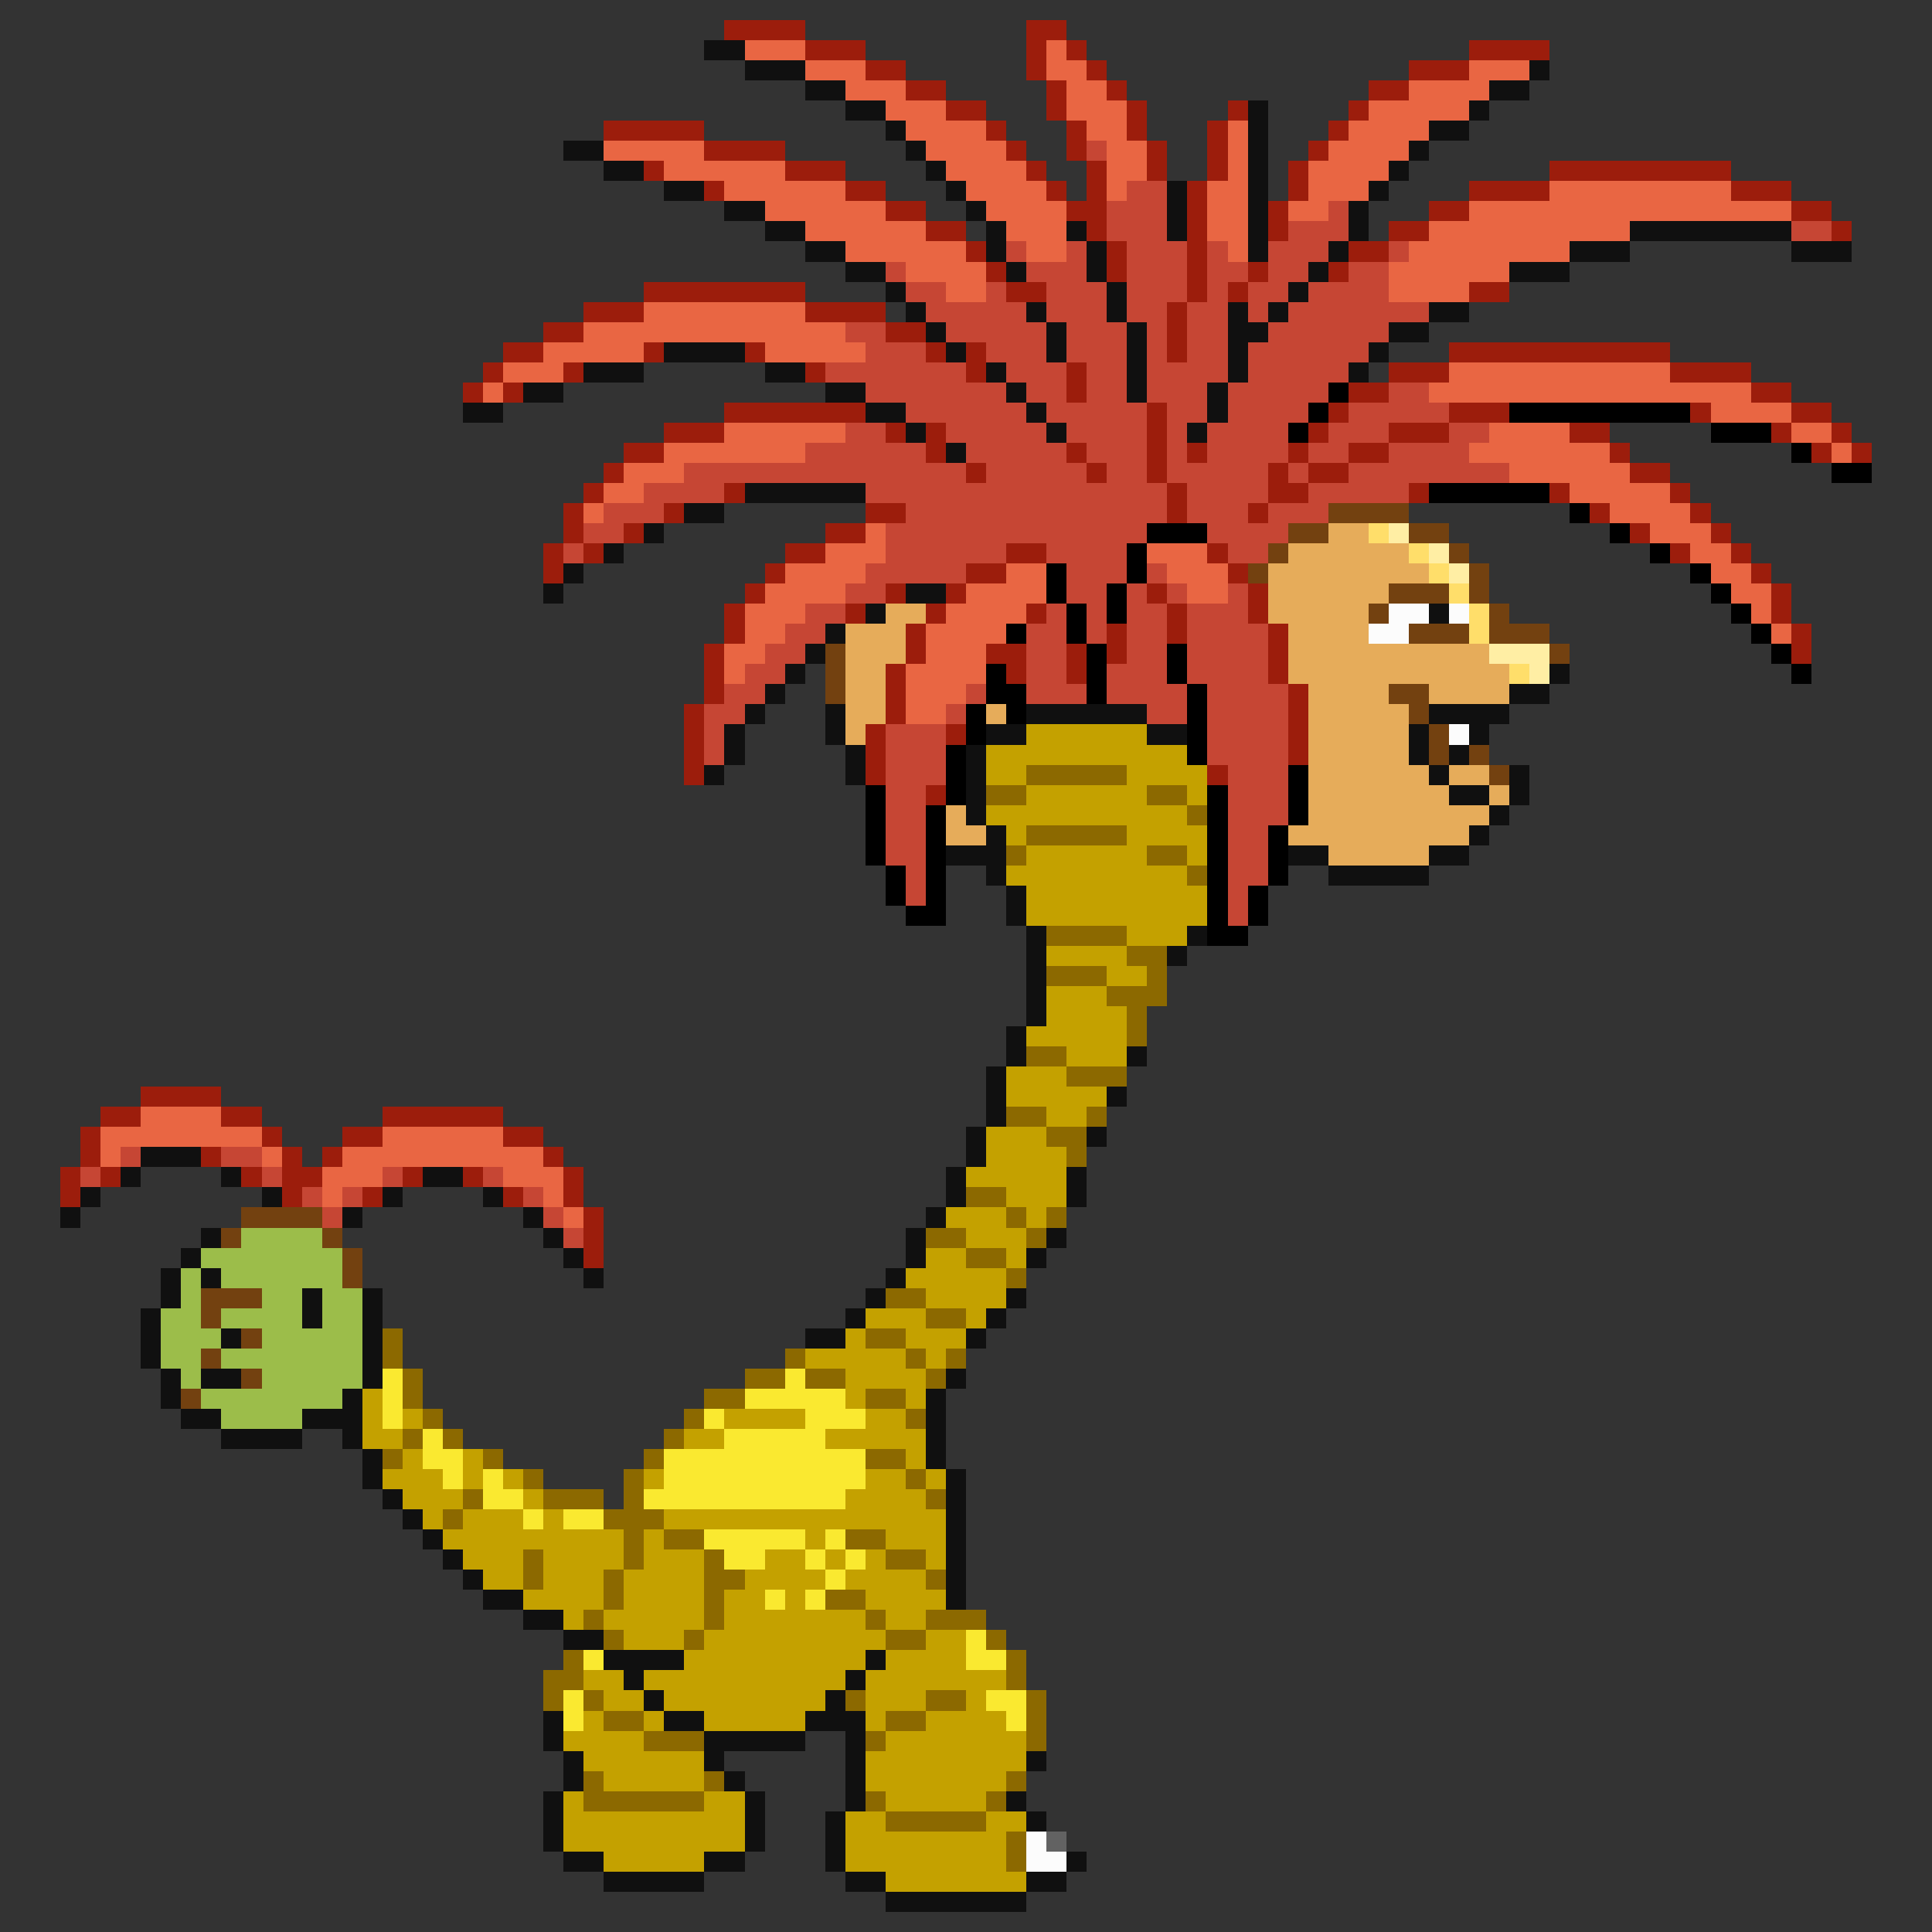<svg xmlns="http://www.w3.org/2000/svg" viewBox="0 -0.5 96 96" shape-rendering="crispEdges">
<rect x="0" y="-0.5" width="96" height="96" fill="#333333" stroke="none"/>
<path stroke="#9c1d0c" d="M36 1h4M51 1h2M40 2h3M51 2h1M53 2h1M73 2h4M43 3h2M51 3h1M54 3h1M70 3h3M45 4h2M52 4h1M55 4h1M68 4h2M47 5h2M52 5h1M56 5h1M61 5h1M67 5h1M30 6h5M49 6h1M53 6h1M56 6h1M60 6h1M66 6h1M35 7h4M50 7h1M53 7h1M57 7h1M60 7h1M65 7h1M32 8h1M39 8h3M51 8h1M54 8h1M57 8h1M60 8h1M64 8h1M77 8h9M35 9h1M42 9h2M52 9h1M54 9h1M59 9h1M64 9h1M73 9h4M86 9h3M44 10h2M53 10h2M59 10h1M63 10h1M71 10h2M89 10h2M46 11h2M54 11h1M59 11h1M63 11h1M69 11h2M91 11h1M48 12h1M55 12h1M59 12h1M67 12h2M49 13h1M55 13h1M59 13h1M62 13h1M66 13h1M32 14h8M50 14h2M59 14h1M61 14h1M73 14h2M29 15h3M40 15h4M58 15h1M27 16h2M44 16h2M58 16h1M25 17h2M32 17h1M37 17h1M46 17h1M48 17h1M58 17h1M72 17h11M24 18h1M28 18h1M40 18h1M48 18h1M53 18h1M69 18h3M83 18h4M23 19h1M25 19h1M53 19h1M67 19h2M87 19h2M36 20h7M57 20h1M66 20h1M72 20h3M84 20h1M89 20h2M33 21h3M44 21h1M46 21h1M57 21h1M65 21h1M69 21h3M78 21h2M88 21h1M91 21h1M31 22h2M46 22h1M53 22h1M57 22h1M59 22h1M64 22h1M67 22h2M80 22h1M90 22h1M92 22h1M30 23h1M48 23h1M54 23h1M57 23h1M63 23h1M65 23h2M81 23h2M29 24h1M36 24h1M58 24h1M63 24h2M70 24h1M77 24h1M83 24h1M28 25h1M33 25h1M43 25h2M58 25h1M62 25h1M79 25h1M84 25h1M28 26h1M31 26h1M41 26h2M81 26h1M85 26h1M27 27h1M29 27h1M39 27h2M50 27h2M60 27h1M83 27h1M86 27h1M27 28h1M38 28h1M48 28h2M61 28h1M87 28h1M37 29h1M44 29h1M47 29h1M57 29h1M62 29h1M88 29h1M36 30h1M42 30h1M46 30h1M51 30h1M58 30h1M62 30h1M88 30h1M36 31h1M45 31h1M55 31h1M58 31h1M63 31h1M89 31h1M35 32h1M45 32h1M49 32h2M53 32h1M55 32h1M63 32h1M89 32h1M35 33h1M44 33h1M50 33h1M53 33h1M63 33h1M35 34h1M44 34h1M64 34h1M34 35h1M44 35h1M64 35h1M34 36h1M43 36h1M47 36h1M64 36h1M34 37h1M43 37h1M64 37h1M34 38h1M43 38h1M60 38h1M46 39h1M7 54h4M5 55h2M11 55h2M19 55h6M4 56h1M13 56h1M17 56h2M25 56h2M4 57h1M10 57h1M14 57h1M16 57h1M27 57h1M3 58h1M5 58h1M12 58h1M14 58h2M20 58h1M23 58h1M28 58h1M3 59h1M14 59h1M18 59h1M25 59h1M28 59h1M29 60h1M29 61h1M29 62h1" />
<path stroke="#101010" d="M35 2h2M37 3h3M76 3h1M40 4h2M74 4h2M42 5h2M62 5h1M73 5h1M44 6h1M62 6h1M71 6h2M28 7h2M45 7h1M62 7h1M70 7h1M30 8h2M46 8h1M62 8h1M69 8h1M33 9h2M47 9h1M58 9h1M62 9h1M68 9h1M36 10h2M48 10h1M58 10h1M62 10h1M67 10h1M38 11h2M49 11h1M53 11h1M58 11h1M62 11h1M67 11h1M81 11h8M40 12h2M49 12h1M54 12h1M62 12h1M66 12h1M78 12h3M89 12h3M42 13h2M50 13h1M54 13h1M65 13h1M75 13h3M44 14h1M55 14h1M64 14h1M45 15h1M51 15h1M55 15h1M61 15h1M63 15h1M71 15h2M46 16h1M52 16h1M56 16h1M61 16h2M69 16h2M33 17h4M47 17h1M52 17h1M56 17h1M61 17h1M68 17h1M29 18h3M38 18h2M49 18h1M56 18h1M61 18h1M67 18h1M26 19h2M41 19h2M50 19h1M56 19h1M60 19h1M23 20h2M43 20h2M51 20h1M60 20h1M45 21h1M52 21h1M59 21h1M47 22h1M37 24h6M34 25h2M32 26h1M30 27h1M28 28h1M27 29h1M45 29h2M43 30h1M71 30h1M41 31h1M40 32h1M39 33h1M77 33h1M38 34h1M75 34h2M37 35h1M41 35h1M51 35h6M71 35h4M36 36h1M41 36h1M49 36h2M57 36h2M70 36h1M73 36h1M36 37h1M42 37h1M48 37h1M70 37h1M72 37h1M35 38h1M42 38h1M48 38h1M71 38h1M75 38h1M48 39h1M72 39h2M75 39h1M48 40h1M74 40h1M49 41h1M73 41h1M47 42h3M64 42h2M71 42h2M49 43h1M66 43h5M50 44h1M50 45h1M51 46h1M59 46h1M51 47h1M58 47h1M51 48h1M51 49h1M51 50h1M50 51h1M50 52h1M56 52h1M49 53h1M49 54h1M55 54h1M49 55h1M48 56h1M54 56h1M7 57h3M48 57h1M6 58h1M11 58h1M21 58h2M47 58h1M53 58h1M4 59h1M13 59h1M19 59h1M24 59h1M47 59h1M53 59h1M3 60h1M17 60h1M26 60h1M46 60h1M10 61h1M27 61h1M45 61h1M52 61h1M9 62h1M28 62h1M45 62h1M51 62h1M8 63h1M10 63h1M29 63h1M44 63h1M8 64h1M15 64h1M18 64h1M43 64h1M50 64h1M7 65h1M15 65h1M18 65h1M42 65h1M49 65h1M7 66h1M11 66h1M18 66h1M40 66h2M48 66h1M7 67h1M18 67h1M8 68h1M10 68h2M18 68h1M47 68h1M8 69h1M17 69h1M46 69h1M9 70h2M15 70h3M46 70h1M11 71h4M17 71h1M46 71h1M18 72h1M46 72h1M18 73h1M47 73h1M19 74h1M47 74h1M20 75h1M47 75h1M21 76h1M47 76h1M22 77h1M47 77h1M23 78h1M47 78h1M24 79h2M47 79h1M26 80h2M28 81h2M30 82h4M43 82h1M31 83h1M42 83h1M32 84h1M41 84h1M27 85h1M33 85h2M40 85h3M27 86h1M35 86h5M42 86h1M28 87h1M35 87h1M42 87h1M51 87h1M28 88h1M36 88h1M42 88h1M27 89h1M37 89h1M42 89h1M50 89h1M27 90h1M37 90h1M41 90h1M51 90h1M27 91h1M37 91h1M41 91h1M28 92h2M35 92h2M41 92h1M53 92h1M30 93h5M42 93h2M51 93h2M44 94h7" />
<path stroke="#e96643" d="M37 2h3M52 2h1M40 3h3M52 3h2M73 3h3M42 4h3M53 4h2M70 4h4M44 5h3M53 5h3M68 5h5M45 6h4M54 6h2M61 6h1M67 6h4M30 7h5M46 7h4M55 7h2M61 7h1M66 7h4M33 8h6M47 8h4M55 8h2M61 8h1M65 8h4M36 9h6M48 9h4M55 9h1M60 9h2M65 9h3M77 9h9M38 10h6M49 10h4M60 10h2M64 10h2M73 10h16M40 11h6M50 11h3M60 11h2M71 11h10M42 12h6M51 12h2M61 12h1M70 12h8M45 13h4M69 13h6M47 14h2M69 14h4M32 15h8M29 16h13M27 17h5M38 17h5M25 18h3M72 18h11M24 19h1M71 19h16M85 20h4M36 21h6M74 21h4M89 21h2M33 22h7M73 22h7M91 22h1M31 23h3M75 23h6M30 24h2M78 24h5M29 25h1M80 25h4M43 26h1M82 26h3M41 27h3M57 27h3M84 27h2M39 28h4M50 28h2M58 28h3M85 28h2M38 29h4M48 29h4M59 29h2M86 29h2M37 30h3M47 30h4M87 30h1M37 31h2M46 31h4M88 31h1M36 32h2M46 32h3M36 33h1M45 33h4M45 34h3M45 35h2M7 55h4M5 56h8M19 56h6M5 57h1M13 57h1M17 57h10M16 58h3M25 58h3M16 59h1M27 59h1M28 60h1" />
<path stroke="#c64634" d="M54 7h1M56 9h2M55 10h3M66 10h1M55 11h3M64 11h3M89 11h2M50 12h1M53 12h1M56 12h3M60 12h1M63 12h3M69 12h1M44 13h1M51 13h3M56 13h3M60 13h2M63 13h2M67 13h2M45 14h2M49 14h1M52 14h3M56 14h3M60 14h1M62 14h2M65 14h4M46 15h5M52 15h3M56 15h2M59 15h2M62 15h1M64 15h7M42 16h2M47 16h5M53 16h3M57 16h1M59 16h2M63 16h6M43 17h3M49 17h3M53 17h3M57 17h1M59 17h2M62 17h6M41 18h7M50 18h3M54 18h2M57 18h4M62 18h5M43 19h7M51 19h2M54 19h2M57 19h3M61 19h5M69 19h2M45 20h6M52 20h5M58 20h2M61 20h4M67 20h5M42 21h2M47 21h5M53 21h4M58 21h1M60 21h4M66 21h3M72 21h2M40 22h6M48 22h5M54 22h3M58 22h1M60 22h4M65 22h2M69 22h4M34 23h14M49 23h5M55 23h2M58 23h5M64 23h1M67 23h8M32 24h4M43 24h15M59 24h4M65 24h5M30 25h3M45 25h13M59 25h3M63 25h3M29 26h2M44 26h13M60 26h4M28 27h1M44 27h6M52 27h4M61 27h2M43 28h5M53 28h3M57 28h1M42 29h2M53 29h2M56 29h1M58 29h1M61 29h1M40 30h2M52 30h1M54 30h1M56 30h2M59 30h3M39 31h2M51 31h2M54 31h1M56 31h2M59 31h4M38 32h2M51 32h2M56 32h2M59 32h4M37 33h2M51 33h2M55 33h3M59 33h4M36 34h2M48 34h1M51 34h3M55 34h4M60 34h4M35 35h2M47 35h1M57 35h2M60 35h4M35 36h1M44 36h3M60 36h4M35 37h1M44 37h3M60 37h4M44 38h3M61 38h3M44 39h2M61 39h3M44 40h2M61 40h3M44 41h2M61 41h2M44 42h2M61 42h2M45 43h1M61 43h2M45 44h1M61 44h1M61 45h1M6 57h1M11 57h2M4 58h1M13 58h1M19 58h1M24 58h1M15 59h1M17 59h1M26 59h1M16 60h1M27 60h1M28 61h1" />
<path stroke="#000000" d="M66 19h1M65 20h1M75 20h9M64 21h1M85 21h3M89 22h1M91 23h2M71 24h6M78 25h1M57 26h3M80 26h1M56 27h1M82 27h1M52 28h1M56 28h1M84 28h1M52 29h1M55 29h1M85 29h1M53 30h1M55 30h1M86 30h1M50 31h1M53 31h1M87 31h1M54 32h1M58 32h1M88 32h1M49 33h1M54 33h1M58 33h1M89 33h1M49 34h2M54 34h1M59 34h1M48 35h1M50 35h1M59 35h1M48 36h1M59 36h1M47 37h1M59 37h1M47 38h1M64 38h1M43 39h1M47 39h1M60 39h1M64 39h1M43 40h1M46 40h1M60 40h1M64 40h1M43 41h1M46 41h1M60 41h1M63 41h1M43 42h1M46 42h1M60 42h1M63 42h1M44 43h1M46 43h1M60 43h1M63 43h1M44 44h1M46 44h1M60 44h1M62 44h1M45 45h2M60 45h1M62 45h1M60 46h2" />
<path stroke="#734110" d="M66 25h4M64 26h2M70 26h2M63 27h1M72 27h1M62 28h1M73 28h1M69 29h3M73 29h1M68 30h1M74 30h1M70 31h3M74 31h3M41 32h1M77 32h1M41 33h1M41 34h1M69 34h2M70 35h1M71 36h1M71 37h1M73 37h1M74 38h1M12 60h4M11 61h1M16 61h1M17 62h1M17 63h1M10 64h3M10 65h1M12 66h1M10 67h1M12 68h1M9 69h1" />
<path stroke="#e6ac5a" d="M66 26h2M64 27h6M63 28h8M63 29h6M44 30h2M63 30h5M42 31h3M64 31h4M42 32h3M64 32h10M42 33h2M64 33h11M42 34h2M65 34h4M71 34h4M42 35h2M49 35h1M65 35h5M42 36h1M65 36h5M65 37h5M65 38h6M72 38h2M65 39h7M74 39h1M47 40h1M65 40h9M47 41h2M64 41h9M66 42h5" />
<path stroke="#ffde6a" d="M68 26h1M70 27h1M71 28h1M72 29h1M73 30h1M73 31h1M75 33h1" />
<path stroke="#ffeea4" d="M69 26h1M71 27h1M72 28h1M74 32h3M76 33h1" />
<path stroke="#fcfcfc" d="M69 30h2M72 30h1M68 31h2M72 36h1M51 91h1M51 92h2" />
<path stroke="#c4a100" d="M51 36h6M49 37h10M49 38h2M56 38h4M51 39h6M59 39h1M49 40h10M50 41h1M56 41h4M51 42h6M59 42h1M50 43h9M51 44h9M51 45h9M56 46h3M52 47h4M55 48h2M52 49h3M52 50h4M51 51h5M53 52h3M50 53h3M50 54h5M52 55h2M49 56h3M49 57h4M48 58h5M50 59h3M47 60h3M51 60h1M48 61h3M46 62h2M50 62h1M45 63h5M46 64h4M43 65h3M48 65h1M42 66h1M45 66h3M40 67h5M46 67h1M42 68h4M18 69h1M42 69h1M45 69h1M18 70h1M20 70h1M36 70h4M43 70h2M18 71h2M34 71h2M41 71h5M20 72h1M23 72h1M45 72h1M19 73h3M23 73h1M25 73h1M32 73h1M43 73h2M46 73h1M20 74h3M26 74h1M42 74h4M21 75h1M23 75h3M27 75h1M33 75h14M22 76h9M32 76h1M40 76h1M44 76h3M23 77h3M27 77h4M32 77h3M38 77h2M41 77h1M43 77h1M46 77h1M24 78h2M27 78h3M31 78h4M37 78h4M42 78h4M26 79h4M31 79h4M36 79h2M39 79h1M43 79h4M28 80h1M30 80h5M36 80h7M44 80h2M31 81h3M35 81h9M46 81h2M34 82h9M44 82h4M29 83h2M32 83h10M43 83h7M30 84h2M33 84h8M43 84h3M48 84h1M29 85h1M32 85h1M35 85h5M43 85h1M46 85h4M28 86h4M44 86h7M29 87h6M43 87h8M30 88h5M43 88h7M28 89h1M35 89h2M44 89h5M28 90h9M42 90h2M49 90h2M28 91h9M42 91h8M30 92h5M42 92h8M44 93h7" />
<path stroke="#8c6900" d="M51 38h5M49 39h2M57 39h2M59 40h1M51 41h5M50 42h1M57 42h2M59 43h1M52 46h4M56 47h2M52 48h3M57 48h1M55 49h3M56 50h1M56 51h1M51 52h2M53 53h3M50 55h2M54 55h1M52 56h2M53 57h1M48 59h2M50 60h1M52 60h1M46 61h2M51 61h1M48 62h2M50 63h1M44 64h2M46 65h2M19 66h1M43 66h2M19 67h1M39 67h1M45 67h1M47 67h1M20 68h1M37 68h2M40 68h2M46 68h1M20 69h1M35 69h2M43 69h2M21 70h1M34 70h1M45 70h1M20 71h1M22 71h1M33 71h1M19 72h1M24 72h1M32 72h1M43 72h2M26 73h1M31 73h1M45 73h1M23 74h1M27 74h3M31 74h1M46 74h1M22 75h1M30 75h3M31 76h1M33 76h2M42 76h2M26 77h1M31 77h1M35 77h1M44 77h2M26 78h1M30 78h1M35 78h2M46 78h1M30 79h1M35 79h1M41 79h2M29 80h1M35 80h1M43 80h1M46 80h3M30 81h1M34 81h1M44 81h2M49 81h1M28 82h1M50 82h1M27 83h2M50 83h1M27 84h1M29 84h1M42 84h1M46 84h2M51 84h1M30 85h2M44 85h2M51 85h1M32 86h3M43 86h1M51 86h1M29 88h1M35 88h1M50 88h1M29 89h6M43 89h1M49 89h1M44 90h5M50 91h1M50 92h1" />
<path stroke="#9cbd4a" d="M12 61h4M10 62h7M9 63h1M11 63h6M9 64h1M13 64h2M16 64h2M8 65h2M11 65h4M16 65h2M8 66h3M13 66h5M8 67h2M11 67h7M9 68h1M13 68h5M10 69h7M11 70h4" />
<path stroke="#fae930" d="M19 68h1M39 68h1M19 69h1M37 69h5M19 70h1M35 70h1M40 70h3M21 71h1M36 71h5M21 72h2M33 72h10M22 73h1M24 73h1M33 73h10M24 74h2M32 74h10M26 75h1M28 75h2M35 76h5M41 76h1M36 77h2M40 77h1M42 77h1M41 78h1M38 79h1M40 79h1M48 81h1M29 82h1M48 82h2M28 84h1M49 84h2M28 85h1M50 85h1" />
<path stroke="#626262" d="M52 91h1" />
</svg>